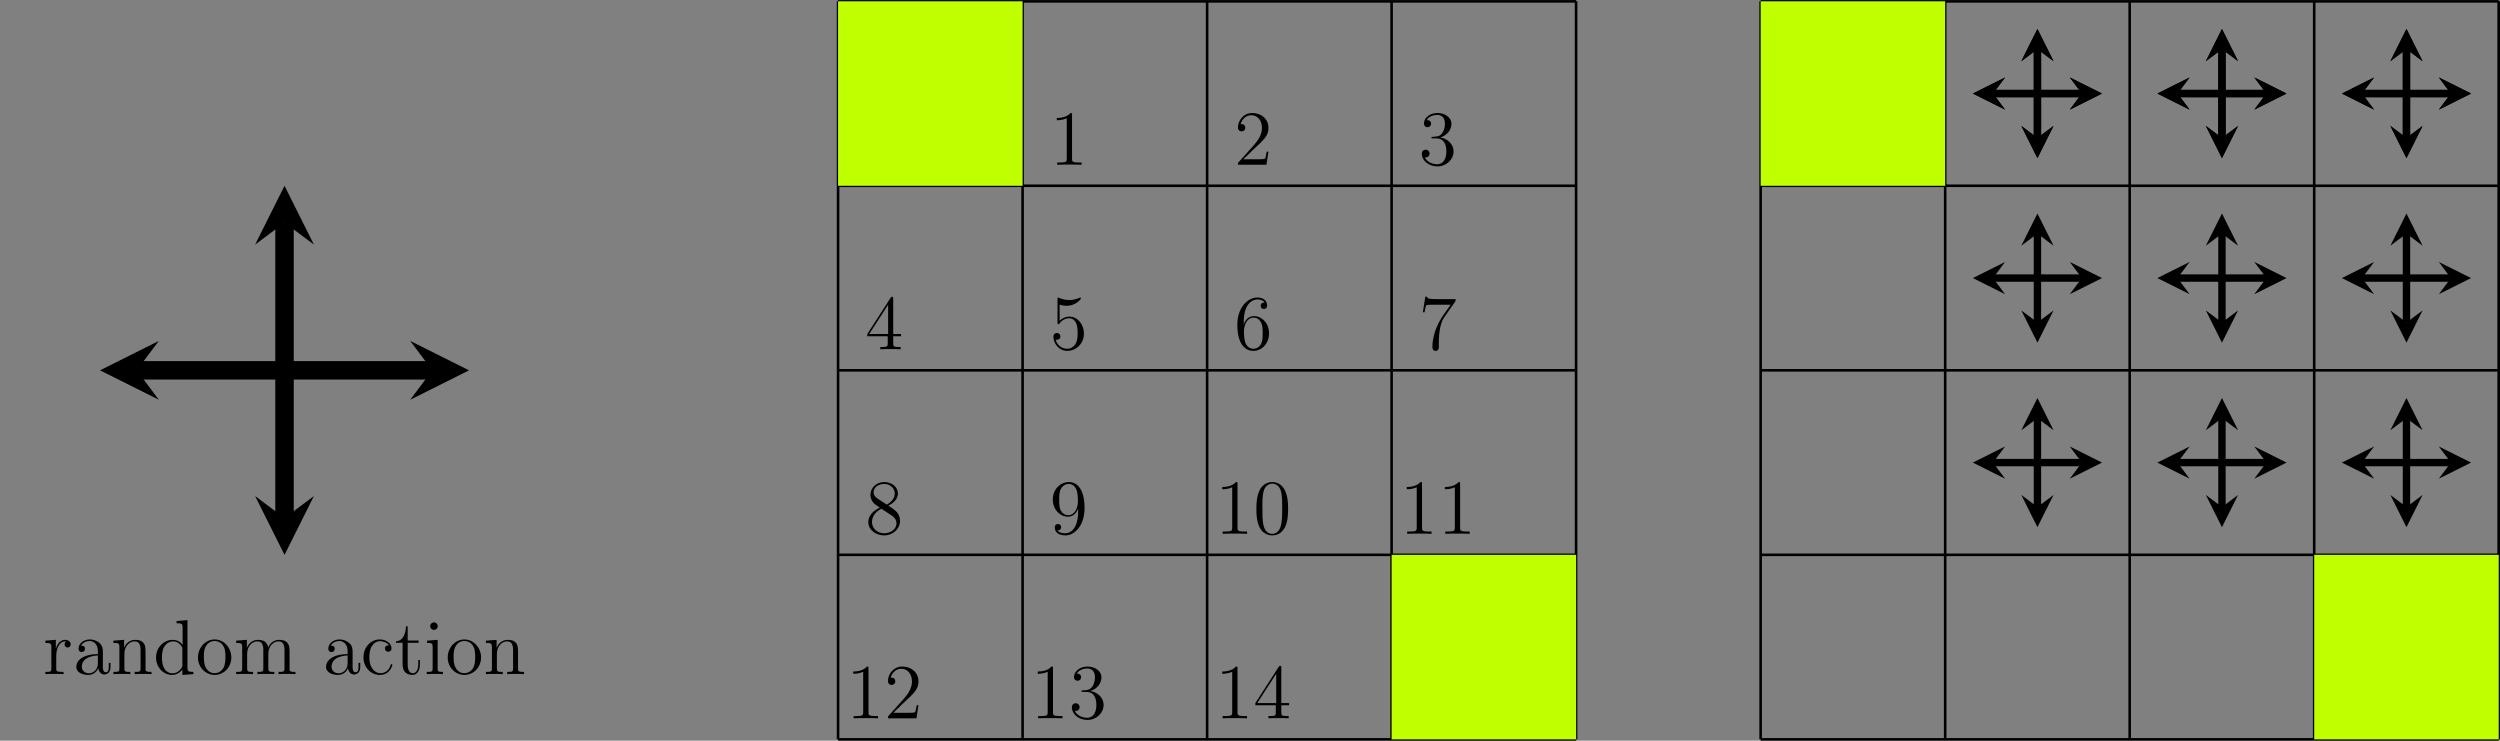 <?xml version="1.0" encoding="UTF-8"?>
<svg xmlns="http://www.w3.org/2000/svg" xmlns:xlink="http://www.w3.org/1999/xlink" width="384.067pt" height="113.784pt" viewBox="0 0 384.067 113.784" version="1.1">
<rect x="0" y="0" width="384.067" height="113.784" fill="#808080" stroke="none"/>
<defs>
<g>
<symbol overflow="visible" id="glyph0-0">
<path style="stroke:none;" d=""/>
</symbol>
<symbol overflow="visible" id="glyph0-1">
<path style="stroke:none;" d="M 2 -2.781 C 2 -3.938 2.469 -5.031 3.391 -5.031 C 3.484 -5.031 3.516 -5.031 3.562 -5.016 C 3.469 -4.969 3.281 -4.906 3.281 -4.578 C 3.281 -4.234 3.547 -4.094 3.734 -4.094 C 3.984 -4.094 4.219 -4.25 4.219 -4.578 C 4.219 -4.938 3.891 -5.266 3.375 -5.266 C 2.359 -5.266 2.016 -4.172 1.953 -3.938 L 1.938 -3.938 L 1.938 -5.266 L 0.328 -5.141 L 0.328 -4.797 C 1.141 -4.797 1.25 -4.703 1.25 -4.125 L 1.25 -0.891 C 1.25 -0.344 1.109 -0.344 0.328 -0.344 L 0.328 0 C 0.672 -0.031 1.328 -0.031 1.688 -0.031 C 2.016 -0.031 2.859 -0.031 3.125 0 L 3.125 -0.344 L 2.891 -0.344 C 2.016 -0.344 2 -0.484 2 -0.906 Z M 2 -2.781 "/>
</symbol>
<symbol overflow="visible" id="glyph0-2">
<path style="stroke:none;" d="M 4.609 -3.188 C 4.609 -3.844 4.609 -4.312 4.094 -4.781 C 3.672 -5.156 3.125 -5.328 2.609 -5.328 C 1.625 -5.328 0.875 -4.688 0.875 -3.906 C 0.875 -3.562 1.094 -3.391 1.375 -3.391 C 1.656 -3.391 1.859 -3.594 1.859 -3.891 C 1.859 -4.375 1.438 -4.375 1.25 -4.375 C 1.531 -4.875 2.109 -5.094 2.578 -5.094 C 3.125 -5.094 3.844 -4.641 3.844 -3.562 L 3.844 -3.078 C 1.438 -3.047 0.531 -2.047 0.531 -1.125 C 0.531 -0.172 1.625 0.125 2.359 0.125 C 3.141 0.125 3.688 -0.359 3.906 -0.938 C 3.953 -0.375 4.328 0.062 4.844 0.062 C 5.094 0.062 5.781 -0.109 5.781 -1.062 L 5.781 -1.734 L 5.516 -1.734 L 5.516 -1.062 C 5.516 -0.375 5.234 -0.281 5.062 -0.281 C 4.609 -0.281 4.609 -0.922 4.609 -1.094 Z M 3.844 -1.688 C 3.844 -0.516 2.969 -0.125 2.453 -0.125 C 1.859 -0.125 1.375 -0.547 1.375 -1.125 C 1.375 -2.703 3.406 -2.844 3.844 -2.875 Z M 3.844 -1.688 "/>
</symbol>
<symbol overflow="visible" id="glyph0-3">
<path style="stroke:none;" d="M 5.312 -2.906 C 5.312 -4.016 5.312 -4.344 5.047 -4.734 C 4.703 -5.203 4.141 -5.266 3.734 -5.266 C 2.562 -5.266 2.109 -4.281 2.016 -4.047 L 2.016 -5.266 L 0.375 -5.141 L 0.375 -4.797 C 1.188 -4.797 1.297 -4.703 1.297 -4.125 L 1.297 -0.891 C 1.297 -0.344 1.156 -0.344 0.375 -0.344 L 0.375 0 C 0.688 -0.031 1.344 -0.031 1.672 -0.031 C 2.016 -0.031 2.672 -0.031 2.969 0 L 2.969 -0.344 C 2.219 -0.344 2.062 -0.344 2.062 -0.891 L 2.062 -3.109 C 2.062 -4.359 2.891 -5.031 3.641 -5.031 C 4.375 -5.031 4.547 -4.422 4.547 -3.688 L 4.547 -0.891 C 4.547 -0.344 4.406 -0.344 3.641 -0.344 L 3.641 0 C 3.938 -0.031 4.594 -0.031 4.922 -0.031 C 5.266 -0.031 5.922 -0.031 6.234 0 L 6.234 -0.344 C 5.625 -0.344 5.328 -0.344 5.312 -0.703 Z M 5.312 -2.906 "/>
</symbol>
<symbol overflow="visible" id="glyph0-4">
<path style="stroke:none;" d="M 3.578 -8.156 L 3.578 -7.812 C 4.406 -7.812 4.5 -7.734 4.5 -7.141 L 4.5 -4.5 C 4.25 -4.859 3.734 -5.266 3 -5.266 C 1.609 -5.266 0.422 -4.094 0.422 -2.562 C 0.422 -1.047 1.547 0.125 2.875 0.125 C 3.781 0.125 4.297 -0.484 4.469 -0.703 L 4.469 0.125 L 6.156 0 L 6.156 -0.344 C 5.344 -0.344 5.25 -0.438 5.25 -1.016 L 5.25 -8.297 Z M 4.469 -1.406 C 4.469 -1.188 4.469 -1.141 4.297 -0.891 C 4.016 -0.469 3.531 -0.125 2.922 -0.125 C 2.625 -0.125 1.328 -0.234 1.328 -2.562 C 1.328 -3.422 1.469 -3.891 1.734 -4.297 C 1.969 -4.656 2.453 -5.031 3.047 -5.031 C 3.797 -5.031 4.203 -4.5 4.328 -4.297 C 4.469 -4.094 4.469 -4.078 4.469 -3.859 Z M 4.469 -1.406 "/>
</symbol>
<symbol overflow="visible" id="glyph0-5">
<path style="stroke:none;" d="M 5.484 -2.562 C 5.484 -4.094 4.312 -5.328 2.922 -5.328 C 1.5 -5.328 0.359 -4.062 0.359 -2.562 C 0.359 -1.031 1.547 0.125 2.922 0.125 C 4.328 0.125 5.484 -1.047 5.484 -2.562 Z M 2.922 -0.141 C 2.484 -0.141 1.953 -0.328 1.609 -0.922 C 1.281 -1.453 1.266 -2.156 1.266 -2.672 C 1.266 -3.125 1.266 -3.844 1.641 -4.391 C 1.969 -4.906 2.5 -5.094 2.922 -5.094 C 3.375 -5.094 3.891 -4.875 4.203 -4.406 C 4.578 -3.859 4.578 -3.109 4.578 -2.672 C 4.578 -2.25 4.578 -1.5 4.266 -0.938 C 3.938 -0.375 3.375 -0.141 2.922 -0.141 Z M 2.922 -0.141 "/>
</symbol>
<symbol overflow="visible" id="glyph0-6">
<path style="stroke:none;" d="M 8.578 -2.906 C 8.578 -4.016 8.578 -4.344 8.297 -4.734 C 7.953 -5.203 7.391 -5.266 6.984 -5.266 C 5.984 -5.266 5.484 -4.547 5.297 -4.094 C 5.125 -5.016 4.484 -5.266 3.734 -5.266 C 2.562 -5.266 2.109 -4.281 2.016 -4.047 L 2.016 -5.266 L 0.375 -5.141 L 0.375 -4.797 C 1.188 -4.797 1.297 -4.703 1.297 -4.125 L 1.297 -0.891 C 1.297 -0.344 1.156 -0.344 0.375 -0.344 L 0.375 0 C 0.688 -0.031 1.344 -0.031 1.672 -0.031 C 2.016 -0.031 2.672 -0.031 2.969 0 L 2.969 -0.344 C 2.219 -0.344 2.062 -0.344 2.062 -0.891 L 2.062 -3.109 C 2.062 -4.359 2.891 -5.031 3.641 -5.031 C 4.375 -5.031 4.547 -4.422 4.547 -3.688 L 4.547 -0.891 C 4.547 -0.344 4.406 -0.344 3.641 -0.344 L 3.641 0 C 3.938 -0.031 4.594 -0.031 4.922 -0.031 C 5.266 -0.031 5.922 -0.031 6.234 0 L 6.234 -0.344 C 5.469 -0.344 5.312 -0.344 5.312 -0.891 L 5.312 -3.109 C 5.312 -4.359 6.141 -5.031 6.891 -5.031 C 7.625 -5.031 7.797 -4.422 7.797 -3.688 L 7.797 -0.891 C 7.797 -0.344 7.656 -0.344 6.891 -0.344 L 6.891 0 C 7.203 -0.031 7.844 -0.031 8.172 -0.031 C 8.516 -0.031 9.172 -0.031 9.484 0 L 9.484 -0.344 C 8.875 -0.344 8.578 -0.344 8.578 -0.703 Z M 8.578 -2.906 "/>
</symbol>
<symbol overflow="visible" id="glyph0-7">
<path style="stroke:none;" d="M 4.328 -4.422 C 4.188 -4.422 3.734 -4.422 3.734 -3.938 C 3.734 -3.641 3.938 -3.438 4.234 -3.438 C 4.5 -3.438 4.734 -3.609 4.734 -3.953 C 4.734 -4.75 3.891 -5.328 2.922 -5.328 C 1.531 -5.328 0.422 -4.094 0.422 -2.578 C 0.422 -1.047 1.562 0.125 2.922 0.125 C 4.5 0.125 4.859 -1.312 4.859 -1.422 C 4.859 -1.531 4.766 -1.531 4.734 -1.531 C 4.625 -1.531 4.609 -1.5 4.578 -1.344 C 4.312 -0.5 3.672 -0.141 3.031 -0.141 C 2.297 -0.141 1.328 -0.781 1.328 -2.594 C 1.328 -4.578 2.344 -5.062 2.938 -5.062 C 3.391 -5.062 4.047 -4.891 4.328 -4.422 Z M 4.328 -4.422 "/>
</symbol>
<symbol overflow="visible" id="glyph0-8">
<path style="stroke:none;" d="M 2.016 -4.812 L 3.688 -4.812 L 3.688 -5.156 L 2.016 -5.156 L 2.016 -7.344 L 1.75 -7.344 C 1.734 -6.234 1.297 -5.078 0.219 -5.047 L 0.219 -4.812 L 1.234 -4.812 L 1.234 -1.484 C 1.234 -0.156 2.109 0.125 2.75 0.125 C 3.5 0.125 3.891 -0.625 3.891 -1.484 L 3.891 -2.156 L 3.641 -2.156 L 3.641 -1.5 C 3.641 -0.641 3.281 -0.141 2.828 -0.141 C 2.016 -0.141 2.016 -1.25 2.016 -1.453 Z M 2.016 -4.812 "/>
</symbol>
<symbol overflow="visible" id="glyph0-9">
<path style="stroke:none;" d="M 2.078 -7.359 C 2.078 -7.672 1.828 -7.953 1.5 -7.953 C 1.188 -7.953 0.922 -7.703 0.922 -7.375 C 0.922 -7.016 1.203 -6.797 1.5 -6.797 C 1.859 -6.797 2.078 -7.094 2.078 -7.359 Z M 0.438 -5.141 L 0.438 -4.797 C 1.188 -4.797 1.297 -4.719 1.297 -4.141 L 1.297 -0.891 C 1.297 -0.344 1.172 -0.344 0.391 -0.344 L 0.391 0 C 0.734 -0.031 1.297 -0.031 1.656 -0.031 C 1.781 -0.031 2.469 -0.031 2.875 0 L 2.875 -0.344 C 2.109 -0.344 2.062 -0.406 2.062 -0.875 L 2.062 -5.266 Z M 0.438 -5.141 "/>
</symbol>
<symbol overflow="visible" id="glyph0-10">
<path style="stroke:none;" d="M 3.438 -7.656 C 3.438 -7.938 3.438 -7.953 3.203 -7.953 C 2.922 -7.625 2.312 -7.188 1.094 -7.188 L 1.094 -6.844 C 1.359 -6.844 1.953 -6.844 2.625 -7.141 L 2.625 -0.922 C 2.625 -0.484 2.578 -0.344 1.531 -0.344 L 1.156 -0.344 L 1.156 0 C 1.484 -0.031 2.641 -0.031 3.031 -0.031 C 3.438 -0.031 4.578 -0.031 4.906 0 L 4.906 -0.344 L 4.531 -0.344 C 3.484 -0.344 3.438 -0.484 3.438 -0.922 Z M 3.438 -7.656 "/>
</symbol>
<symbol overflow="visible" id="glyph0-11">
<path style="stroke:none;" d="M 5.266 -2.016 L 5 -2.016 C 4.953 -1.812 4.859 -1.141 4.75 -0.953 C 4.656 -0.844 3.984 -0.844 3.625 -0.844 L 1.406 -0.844 C 1.734 -1.125 2.469 -1.891 2.766 -2.172 C 4.594 -3.844 5.266 -4.469 5.266 -5.656 C 5.266 -7.031 4.172 -7.953 2.781 -7.953 C 1.406 -7.953 0.578 -6.766 0.578 -5.734 C 0.578 -5.125 1.109 -5.125 1.141 -5.125 C 1.406 -5.125 1.703 -5.312 1.703 -5.688 C 1.703 -6.031 1.484 -6.25 1.141 -6.25 C 1.047 -6.25 1.016 -6.25 0.984 -6.234 C 1.203 -7.047 1.859 -7.609 2.625 -7.609 C 3.641 -7.609 4.266 -6.75 4.266 -5.656 C 4.266 -4.641 3.688 -3.75 3 -2.984 L 0.578 -0.281 L 0.578 0 L 4.953 0 Z M 5.266 -2.016 "/>
</symbol>
<symbol overflow="visible" id="glyph0-12">
<path style="stroke:none;" d="M 2.203 -4.297 C 2 -4.281 1.953 -4.266 1.953 -4.156 C 1.953 -4.047 2.016 -4.047 2.219 -4.047 L 2.766 -4.047 C 3.797 -4.047 4.25 -3.203 4.25 -2.062 C 4.25 -0.484 3.438 -0.078 2.844 -0.078 C 2.266 -0.078 1.297 -0.344 0.938 -1.141 C 1.328 -1.078 1.672 -1.297 1.672 -1.719 C 1.672 -2.062 1.422 -2.312 1.094 -2.312 C 0.797 -2.312 0.484 -2.141 0.484 -1.688 C 0.484 -0.625 1.547 0.25 2.875 0.25 C 4.297 0.25 5.359 -0.844 5.359 -2.047 C 5.359 -3.141 4.469 -4 3.328 -4.203 C 4.359 -4.5 5.031 -5.375 5.031 -6.312 C 5.031 -7.25 4.047 -7.953 2.891 -7.953 C 1.703 -7.953 0.812 -7.219 0.812 -6.344 C 0.812 -5.875 1.188 -5.766 1.359 -5.766 C 1.609 -5.766 1.906 -5.953 1.906 -6.312 C 1.906 -6.688 1.609 -6.859 1.344 -6.859 C 1.281 -6.859 1.25 -6.859 1.219 -6.844 C 1.672 -7.656 2.797 -7.656 2.859 -7.656 C 3.25 -7.656 4.031 -7.484 4.031 -6.312 C 4.031 -6.078 4 -5.422 3.641 -4.906 C 3.281 -4.375 2.875 -4.344 2.562 -4.328 Z M 2.203 -4.297 "/>
</symbol>
<symbol overflow="visible" id="glyph0-13">
<path style="stroke:none;" d="M 4.312 -7.781 C 4.312 -8.016 4.312 -8.062 4.141 -8.062 C 4.047 -8.062 4.016 -8.062 3.922 -7.922 L 0.328 -2.344 L 0.328 -2 L 3.469 -2 L 3.469 -0.906 C 3.469 -0.469 3.438 -0.344 2.562 -0.344 L 2.328 -0.344 L 2.328 0 C 2.609 -0.031 3.547 -0.031 3.891 -0.031 C 4.219 -0.031 5.172 -0.031 5.453 0 L 5.453 -0.344 L 5.219 -0.344 C 4.344 -0.344 4.312 -0.469 4.312 -0.906 L 4.312 -2 L 5.516 -2 L 5.516 -2.344 L 4.312 -2.344 Z M 3.531 -6.844 L 3.531 -2.344 L 0.625 -2.344 Z M 3.531 -6.844 "/>
</symbol>
<symbol overflow="visible" id="glyph0-14">
<path style="stroke:none;" d="M 1.531 -6.844 C 2.047 -6.688 2.469 -6.672 2.594 -6.672 C 3.938 -6.672 4.812 -7.656 4.812 -7.828 C 4.812 -7.875 4.781 -7.938 4.703 -7.938 C 4.688 -7.938 4.656 -7.938 4.547 -7.891 C 3.891 -7.609 3.312 -7.562 3 -7.562 C 2.219 -7.562 1.656 -7.812 1.422 -7.906 C 1.344 -7.938 1.312 -7.938 1.297 -7.938 C 1.203 -7.938 1.203 -7.859 1.203 -7.672 L 1.203 -4.125 C 1.203 -3.906 1.203 -3.844 1.344 -3.844 C 1.406 -3.844 1.422 -3.844 1.547 -4 C 1.875 -4.484 2.438 -4.766 3.031 -4.766 C 3.672 -4.766 3.984 -4.188 4.078 -3.984 C 4.281 -3.516 4.297 -2.922 4.297 -2.469 C 4.297 -2.016 4.297 -1.344 3.953 -0.797 C 3.688 -0.375 3.234 -0.078 2.703 -0.078 C 1.906 -0.078 1.141 -0.609 0.922 -1.484 C 0.984 -1.453 1.047 -1.453 1.109 -1.453 C 1.312 -1.453 1.641 -1.562 1.641 -1.969 C 1.641 -2.312 1.406 -2.5 1.109 -2.5 C 0.891 -2.5 0.578 -2.391 0.578 -1.922 C 0.578 -0.906 1.406 0.25 2.719 0.25 C 4.078 0.25 5.266 -0.891 5.266 -2.406 C 5.266 -3.828 4.297 -5.016 3.047 -5.016 C 2.359 -5.016 1.844 -4.703 1.531 -4.375 Z M 1.531 -6.844 "/>
</symbol>
<symbol overflow="visible" id="glyph0-15">
<path style="stroke:none;" d="M 1.469 -4.156 C 1.469 -7.188 2.938 -7.656 3.578 -7.656 C 4.016 -7.656 4.453 -7.531 4.672 -7.172 C 4.531 -7.172 4.078 -7.172 4.078 -6.688 C 4.078 -6.422 4.25 -6.188 4.562 -6.188 C 4.859 -6.188 5.062 -6.375 5.062 -6.719 C 5.062 -7.344 4.609 -7.953 3.578 -7.953 C 2.062 -7.953 0.484 -6.406 0.484 -3.781 C 0.484 -0.484 1.922 0.25 2.938 0.25 C 4.25 0.25 5.359 -0.891 5.359 -2.438 C 5.359 -4.031 4.25 -5.094 3.047 -5.094 C 1.984 -5.094 1.594 -4.172 1.469 -3.844 Z M 2.938 -0.078 C 2.188 -0.078 1.828 -0.734 1.719 -0.984 C 1.609 -1.297 1.5 -1.891 1.5 -2.719 C 1.5 -3.672 1.922 -4.859 3 -4.859 C 3.656 -4.859 4 -4.406 4.188 -4 C 4.375 -3.562 4.375 -2.969 4.375 -2.453 C 4.375 -1.844 4.375 -1.297 4.141 -0.844 C 3.844 -0.281 3.422 -0.078 2.938 -0.078 Z M 2.938 -0.078 "/>
</symbol>
<symbol overflow="visible" id="glyph0-16">
<path style="stroke:none;" d="M 5.672 -7.422 L 5.672 -7.703 L 2.797 -7.703 C 1.344 -7.703 1.328 -7.859 1.281 -8.078 L 1.016 -8.078 L 0.641 -5.688 L 0.906 -5.688 C 0.938 -5.906 1.047 -6.641 1.203 -6.781 C 1.297 -6.844 2.203 -6.844 2.359 -6.844 L 4.906 -6.844 L 3.641 -5.031 C 3.312 -4.562 2.109 -2.609 2.109 -0.359 C 2.109 -0.234 2.109 0.25 2.594 0.25 C 3.094 0.25 3.094 -0.219 3.094 -0.375 L 3.094 -0.969 C 3.094 -2.75 3.375 -4.141 3.938 -4.938 Z M 5.672 -7.422 "/>
</symbol>
<symbol overflow="visible" id="glyph0-17">
<path style="stroke:none;" d="M 3.562 -4.312 C 4.156 -4.641 5.031 -5.188 5.031 -6.188 C 5.031 -7.234 4.031 -7.953 2.922 -7.953 C 1.75 -7.953 0.812 -7.078 0.812 -5.984 C 0.812 -5.578 0.938 -5.172 1.266 -4.766 C 1.406 -4.609 1.406 -4.609 2.25 -4.016 C 1.094 -3.484 0.484 -2.672 0.484 -1.812 C 0.484 -0.531 1.703 0.25 2.922 0.25 C 4.25 0.25 5.359 -0.734 5.359 -1.984 C 5.359 -3.203 4.5 -3.734 3.562 -4.312 Z M 1.938 -5.391 C 1.781 -5.5 1.297 -5.812 1.297 -6.391 C 1.297 -7.172 2.109 -7.656 2.922 -7.656 C 3.781 -7.656 4.547 -7.047 4.547 -6.188 C 4.547 -5.453 4.016 -4.859 3.328 -4.484 Z M 2.5 -3.844 L 3.938 -2.906 C 4.25 -2.703 4.812 -2.328 4.812 -1.609 C 4.812 -0.688 3.891 -0.078 2.922 -0.078 C 1.906 -0.078 1.047 -0.812 1.047 -1.812 C 1.047 -2.734 1.719 -3.484 2.5 -3.844 Z M 2.5 -3.844 "/>
</symbol>
<symbol overflow="visible" id="glyph0-18">
<path style="stroke:none;" d="M 4.375 -3.484 C 4.375 -0.656 3.125 -0.078 2.406 -0.078 C 2.109 -0.078 1.484 -0.109 1.188 -0.531 L 1.25 -0.531 C 1.344 -0.5 1.766 -0.578 1.766 -1.016 C 1.766 -1.281 1.594 -1.5 1.281 -1.5 C 0.969 -1.5 0.781 -1.297 0.781 -0.984 C 0.781 -0.25 1.375 0.25 2.422 0.25 C 3.906 0.25 5.359 -1.344 5.359 -3.938 C 5.359 -7.141 4.016 -7.953 2.969 -7.953 C 1.656 -7.953 0.484 -6.844 0.484 -5.266 C 0.484 -3.688 1.609 -2.625 2.797 -2.625 C 3.688 -2.625 4.141 -3.266 4.375 -3.875 Z M 2.844 -2.859 C 2.094 -2.859 1.766 -3.469 1.656 -3.688 C 1.469 -4.141 1.469 -4.719 1.469 -5.266 C 1.469 -5.922 1.469 -6.5 1.781 -7 C 2 -7.312 2.312 -7.656 2.969 -7.656 C 3.641 -7.656 4 -7.062 4.109 -6.797 C 4.344 -6.203 4.344 -5.188 4.344 -5.016 C 4.344 -4 3.891 -2.859 2.844 -2.859 Z M 2.844 -2.859 "/>
</symbol>
<symbol overflow="visible" id="glyph0-19">
<path style="stroke:none;" d="M 5.359 -3.828 C 5.359 -4.812 5.297 -5.781 4.859 -6.688 C 4.375 -7.688 3.516 -7.953 2.922 -7.953 C 2.234 -7.953 1.391 -7.609 0.938 -6.609 C 0.609 -5.859 0.484 -5.109 0.484 -3.828 C 0.484 -2.672 0.578 -1.797 1 -0.938 C 1.469 -0.031 2.297 0.25 2.922 0.25 C 3.953 0.25 4.547 -0.375 4.906 -1.062 C 5.328 -1.953 5.359 -3.125 5.359 -3.828 Z M 2.922 0.016 C 2.531 0.016 1.75 -0.203 1.531 -1.5 C 1.406 -2.219 1.406 -3.125 1.406 -3.969 C 1.406 -4.953 1.406 -5.828 1.594 -6.531 C 1.797 -7.344 2.406 -7.703 2.922 -7.703 C 3.375 -7.703 4.062 -7.438 4.297 -6.406 C 4.453 -5.719 4.453 -4.781 4.453 -3.969 C 4.453 -3.172 4.453 -2.266 4.312 -1.531 C 4.094 -0.219 3.328 0.016 2.922 0.016 Z M 2.922 0.016 "/>
</symbol>
</g>
<clipPath id="clip1">
  <path d="M 128 0 L 243 0 L 243 113.785 L 128 113.785 Z M 128 0 "/>
</clipPath>
<clipPath id="clip2">
  <path d="M 213 85 L 243 85 L 243 113.785 L 213 113.785 Z M 213 85 "/>
</clipPath>
<clipPath id="clip3">
  <path d="M 270 0 L 384.066 0 L 384.066 113.785 L 270 113.785 Z M 270 0 "/>
</clipPath>
<clipPath id="clip4">
  <path d="M 355 85 L 384 85 L 384 113.785 L 355 113.785 Z M 355 85 "/>
</clipPath>
</defs>
<g id="surface1">
<path style="fill:none;stroke-width:2.835;stroke-linecap:butt;stroke-linejoin:miter;stroke:rgb(0%,0%,0%);stroke-opacity:1;stroke-miterlimit:10;" d="M -107.742 56.694 L -62.34 56.694 " transform="matrix(1,0,0,-1,128.75,113.585)"/>
<path style=" stroke:none;fill-rule:nonzero;fill:rgb(0%,0%,0%);fill-opacity:1;" d="M 15.363 56.891 L 24.398 61.41 L 21.008 56.891 L 24.398 52.375 "/>
<path style=" stroke:none;fill-rule:nonzero;fill:rgb(0%,0%,0%);fill-opacity:1;" d="M 72.055 56.891 L 63.023 52.375 L 66.41 56.891 L 63.023 61.41 "/>
<path style="fill:none;stroke-width:2.835;stroke-linecap:butt;stroke-linejoin:miter;stroke:rgb(0%,0%,0%);stroke-opacity:1;stroke-miterlimit:10;" d="M -85.039 33.995 L -85.039 79.394 " transform="matrix(1,0,0,-1,128.75,113.585)"/>
<path style=" stroke:none;fill-rule:nonzero;fill:rgb(0%,0%,0%);fill-opacity:1;" d="M 43.711 85.238 L 48.227 76.203 L 43.711 79.59 L 39.191 76.203 "/>
<path style=" stroke:none;fill-rule:nonzero;fill:rgb(0%,0%,0%);fill-opacity:1;" d="M 43.711 28.543 L 39.191 37.578 L 43.711 34.191 L 48.227 37.578 "/>
<g style="fill:rgb(0%,0%,0%);fill-opacity:1;">
  <use xlink:href="#glyph0-1" x="6.641" y="103.563"/>
  <use xlink:href="#glyph0-2" x="11.194" y="103.563"/>
  <use xlink:href="#glyph0-3" x="17.047" y="103.563"/>
  <use xlink:href="#glyph0-4" x="23.55" y="103.563"/>
  <use xlink:href="#glyph0-5" x="30.054" y="103.563"/>
  <use xlink:href="#glyph0-6" x="35.907" y="103.563"/>
</g>
<g style="fill:rgb(0%,0%,0%);fill-opacity:1;">
  <use xlink:href="#glyph0-2" x="49.56" y="103.563"/>
  <use xlink:href="#glyph0-7" x="55.413" y="103.563"/>
  <use xlink:href="#glyph0-8" x="60.616" y="103.563"/>
  <use xlink:href="#glyph0-9" x="65.169" y="103.563"/>
  <use xlink:href="#glyph0-5" x="68.421" y="103.563"/>
  <use xlink:href="#glyph0-3" x="74.274" y="103.563"/>
</g>
<g clip-path="url(#clip1)" clip-rule="nonzero">
<path style="fill:none;stroke-width:0.399;stroke-linecap:butt;stroke-linejoin:miter;stroke:rgb(0%,0%,0%);stroke-opacity:1;stroke-miterlimit:10;" d="M 0 -0.001 L 113.387 -0.001 M 0 28.347 L 113.387 28.347 M 0 56.694 L 113.387 56.694 M 0 85.042 L 113.387 85.042 M 0 113.378 L 113.387 113.378 M 0 -0.001 L 0 113.386 M 28.348 -0.001 L 28.348 113.386 M 56.695 -0.001 L 56.695 113.386 M 85.039 -0.001 L 85.039 113.386 M 113.379 -0.001 L 113.379 113.386 " transform="matrix(1,0,0,-1,128.75,113.585)"/>
</g>
<path style=" stroke:none;fill-rule:nonzero;fill:rgb(75%,100%,0%);fill-opacity:1;" d="M 128.75 28.543 L 128.75 0.199 L 157.098 0.199 L 157.098 28.543 Z M 128.75 28.543 "/>
<g clip-path="url(#clip2)" clip-rule="nonzero">
<path style=" stroke:none;fill-rule:nonzero;fill:rgb(75%,100%,0%);fill-opacity:1;" d="M 213.789 113.586 L 213.789 85.238 L 242.137 85.238 L 242.137 113.586 Z M 213.789 113.586 "/>
</g>
<g style="fill:rgb(0%,0%,0%);fill-opacity:1;">
  <use xlink:href="#glyph0-10" x="161.256" y="25.311"/>
</g>
<g style="fill:rgb(0%,0%,0%);fill-opacity:1;">
  <use xlink:href="#glyph0-11" x="189.603" y="25.311"/>
</g>
<g style="fill:rgb(0%,0%,0%);fill-opacity:1;">
  <use xlink:href="#glyph0-12" x="217.949" y="25.311"/>
</g>
<g style="fill:rgb(0%,0%,0%);fill-opacity:1;">
  <use xlink:href="#glyph0-13" x="132.91" y="53.657"/>
</g>
<g style="fill:rgb(0%,0%,0%);fill-opacity:1;">
  <use xlink:href="#glyph0-14" x="161.256" y="53.657"/>
</g>
<g style="fill:rgb(0%,0%,0%);fill-opacity:1;">
  <use xlink:href="#glyph0-15" x="189.603" y="53.657"/>
</g>
<g style="fill:rgb(0%,0%,0%);fill-opacity:1;">
  <use xlink:href="#glyph0-16" x="217.949" y="53.657"/>
</g>
<g style="fill:rgb(0%,0%,0%);fill-opacity:1;">
  <use xlink:href="#glyph0-17" x="132.91" y="82.004"/>
</g>
<g style="fill:rgb(0%,0%,0%);fill-opacity:1;">
  <use xlink:href="#glyph0-18" x="161.256" y="82.004"/>
</g>
<g style="fill:rgb(0%,0%,0%);fill-opacity:1;">
  <use xlink:href="#glyph0-10" x="186.676" y="82.004"/>
  <use xlink:href="#glyph0-19" x="192.529" y="82.004"/>
</g>
<g style="fill:rgb(0%,0%,0%);fill-opacity:1;">
  <use xlink:href="#glyph0-10" x="215.023" y="82.004"/>
  <use xlink:href="#glyph0-10" x="220.876" y="82.004"/>
</g>
<g style="fill:rgb(0%,0%,0%);fill-opacity:1;">
  <use xlink:href="#glyph0-10" x="129.983" y="110.35"/>
  <use xlink:href="#glyph0-11" x="135.836" y="110.35"/>
</g>
<g style="fill:rgb(0%,0%,0%);fill-opacity:1;">
  <use xlink:href="#glyph0-10" x="158.33" y="110.35"/>
  <use xlink:href="#glyph0-12" x="164.183" y="110.35"/>
</g>
<g style="fill:rgb(0%,0%,0%);fill-opacity:1;">
  <use xlink:href="#glyph0-10" x="186.676" y="110.35"/>
  <use xlink:href="#glyph0-13" x="192.529" y="110.35"/>
</g>
<g clip-path="url(#clip3)" clip-rule="nonzero">
<path style="fill:none;stroke-width:0.399;stroke-linecap:butt;stroke-linejoin:miter;stroke:rgb(0%,0%,0%);stroke-opacity:1;stroke-miterlimit:10;" d="M 141.734 -0.001 L 255.121 -0.001 M 141.734 28.347 L 255.121 28.347 M 141.734 56.694 L 255.121 56.694 M 141.734 85.042 L 255.121 85.042 M 141.734 113.378 L 255.121 113.378 M 141.734 -0.001 L 141.734 113.386 M 170.082 -0.001 L 170.082 113.386 M 198.426 -0.001 L 198.426 113.386 M 226.773 -0.001 L 226.773 113.386 M 255.113 -0.001 L 255.113 113.386 " transform="matrix(1,0,0,-1,128.75,113.585)"/>
</g>
<path style=" stroke:none;fill-rule:nonzero;fill:rgb(75%,100%,0%);fill-opacity:1;" d="M 270.484 28.543 L 270.484 0.199 L 298.832 0.199 L 298.832 28.543 Z M 270.484 28.543 "/>
<g clip-path="url(#clip4)" clip-rule="nonzero">
<path style=" stroke:none;fill-rule:nonzero;fill:rgb(75%,100%,0%);fill-opacity:1;" d="M 355.523 113.586 L 355.523 85.238 L 383.871 85.238 L 383.871 113.586 Z M 355.523 113.586 "/>
</g>
<path style="fill:none;stroke-width:1.134;stroke-linecap:butt;stroke-linejoin:miter;stroke:rgb(0%,0%,0%);stroke-opacity:1;stroke-miterlimit:10;" d="M 177.43 99.214 L 191.082 99.214 " transform="matrix(1,0,0,-1,128.75,113.585)"/>
<path style=" stroke:none;fill-rule:nonzero;fill:rgb(0%,0%,0%);fill-opacity:1;" d="M 303.082 14.371 L 308.035 16.848 L 306.18 14.371 L 308.035 11.895 "/>
<path style=" stroke:none;fill-rule:nonzero;fill:rgb(0%,0%,0%);fill-opacity:1;" d="M 322.926 14.371 L 317.973 11.895 L 319.832 14.371 L 317.973 16.848 "/>
<path style="fill:none;stroke-width:1.134;stroke-linecap:butt;stroke-linejoin:miter;stroke:rgb(0%,0%,0%);stroke-opacity:1;stroke-miterlimit:10;" d="M 184.254 92.39 L 184.254 106.038 " transform="matrix(1,0,0,-1,128.75,113.585)"/>
<path style=" stroke:none;fill-rule:nonzero;fill:rgb(0%,0%,0%);fill-opacity:1;" d="M 313.004 24.293 L 315.48 19.34 L 313.004 21.195 L 310.527 19.34 "/>
<path style=" stroke:none;fill-rule:nonzero;fill:rgb(0%,0%,0%);fill-opacity:1;" d="M 313.004 4.449 L 310.527 9.402 L 313.004 7.547 L 315.48 9.402 "/>
<path style="fill:none;stroke-width:1.134;stroke-linecap:butt;stroke-linejoin:miter;stroke:rgb(0%,0%,0%);stroke-opacity:1;stroke-miterlimit:10;" d="M 205.773 99.214 L 219.426 99.214 " transform="matrix(1,0,0,-1,128.75,113.585)"/>
<path style=" stroke:none;fill-rule:nonzero;fill:rgb(0%,0%,0%);fill-opacity:1;" d="M 331.43 14.371 L 336.383 16.848 L 334.523 14.371 L 336.383 11.895 "/>
<path style=" stroke:none;fill-rule:nonzero;fill:rgb(0%,0%,0%);fill-opacity:1;" d="M 351.273 14.371 L 346.32 11.895 L 348.176 14.371 L 346.32 16.848 "/>
<path style="fill:none;stroke-width:1.134;stroke-linecap:butt;stroke-linejoin:miter;stroke:rgb(0%,0%,0%);stroke-opacity:1;stroke-miterlimit:10;" d="M 212.602 92.39 L 212.602 106.038 " transform="matrix(1,0,0,-1,128.75,113.585)"/>
<path style=" stroke:none;fill-rule:nonzero;fill:rgb(0%,0%,0%);fill-opacity:1;" d="M 341.352 24.293 L 343.828 19.34 L 341.352 21.195 L 338.875 19.34 "/>
<path style=" stroke:none;fill-rule:nonzero;fill:rgb(0%,0%,0%);fill-opacity:1;" d="M 341.352 4.449 L 338.875 9.402 L 341.352 7.547 L 343.828 9.402 "/>
<path style="fill:none;stroke-width:1.134;stroke-linecap:butt;stroke-linejoin:miter;stroke:rgb(0%,0%,0%);stroke-opacity:1;stroke-miterlimit:10;" d="M 234.121 99.214 L 247.773 99.214 " transform="matrix(1,0,0,-1,128.75,113.585)"/>
<path style=" stroke:none;fill-rule:nonzero;fill:rgb(0%,0%,0%);fill-opacity:1;" d="M 359.777 14.371 L 364.73 16.848 L 362.871 14.371 L 364.73 11.895 "/>
<path style=" stroke:none;fill-rule:nonzero;fill:rgb(0%,0%,0%);fill-opacity:1;" d="M 379.621 14.371 L 374.668 11.895 L 376.523 14.371 L 374.668 16.848 "/>
<path style="fill:none;stroke-width:1.134;stroke-linecap:butt;stroke-linejoin:miter;stroke:rgb(0%,0%,0%);stroke-opacity:1;stroke-miterlimit:10;" d="M 240.949 92.39 L 240.949 106.038 " transform="matrix(1,0,0,-1,128.75,113.585)"/>
<path style=" stroke:none;fill-rule:nonzero;fill:rgb(0%,0%,0%);fill-opacity:1;" d="M 369.699 24.293 L 372.176 19.34 L 369.699 21.195 L 367.223 19.34 "/>
<path style=" stroke:none;fill-rule:nonzero;fill:rgb(0%,0%,0%);fill-opacity:1;" d="M 369.699 4.449 L 367.223 9.402 L 369.699 7.547 L 372.176 9.402 "/>
<path style="fill:none;stroke-width:1.134;stroke-linecap:butt;stroke-linejoin:miter;stroke:rgb(0%,0%,0%);stroke-opacity:1;stroke-miterlimit:10;" d="M 177.43 70.866 L 191.082 70.866 " transform="matrix(1,0,0,-1,128.75,113.585)"/>
<path style=" stroke:none;fill-rule:nonzero;fill:rgb(0%,0%,0%);fill-opacity:1;" d="M 303.082 42.719 L 308.035 45.195 L 306.18 42.719 L 308.035 40.242 "/>
<path style=" stroke:none;fill-rule:nonzero;fill:rgb(0%,0%,0%);fill-opacity:1;" d="M 322.926 42.719 L 317.973 40.242 L 319.832 42.719 L 317.973 45.195 "/>
<path style="fill:none;stroke-width:1.134;stroke-linecap:butt;stroke-linejoin:miter;stroke:rgb(0%,0%,0%);stroke-opacity:1;stroke-miterlimit:10;" d="M 184.254 64.042 L 184.254 77.694 " transform="matrix(1,0,0,-1,128.75,113.585)"/>
<path style=" stroke:none;fill-rule:nonzero;fill:rgb(0%,0%,0%);fill-opacity:1;" d="M 313.004 52.641 L 315.48 47.688 L 313.004 49.543 L 310.527 47.688 "/>
<path style=" stroke:none;fill-rule:nonzero;fill:rgb(0%,0%,0%);fill-opacity:1;" d="M 313.004 32.797 L 310.527 37.75 L 313.004 35.891 L 315.48 37.75 "/>
<path style="fill:none;stroke-width:1.134;stroke-linecap:butt;stroke-linejoin:miter;stroke:rgb(0%,0%,0%);stroke-opacity:1;stroke-miterlimit:10;" d="M 205.773 70.866 L 219.426 70.866 " transform="matrix(1,0,0,-1,128.75,113.585)"/>
<path style=" stroke:none;fill-rule:nonzero;fill:rgb(0%,0%,0%);fill-opacity:1;" d="M 331.43 42.719 L 336.383 45.195 L 334.523 42.719 L 336.383 40.242 "/>
<path style=" stroke:none;fill-rule:nonzero;fill:rgb(0%,0%,0%);fill-opacity:1;" d="M 351.273 42.719 L 346.32 40.242 L 348.176 42.719 L 346.32 45.195 "/>
<path style="fill:none;stroke-width:1.134;stroke-linecap:butt;stroke-linejoin:miter;stroke:rgb(0%,0%,0%);stroke-opacity:1;stroke-miterlimit:10;" d="M 212.602 64.042 L 212.602 77.694 " transform="matrix(1,0,0,-1,128.75,113.585)"/>
<path style=" stroke:none;fill-rule:nonzero;fill:rgb(0%,0%,0%);fill-opacity:1;" d="M 341.352 52.641 L 343.828 47.688 L 341.352 49.543 L 338.875 47.688 "/>
<path style=" stroke:none;fill-rule:nonzero;fill:rgb(0%,0%,0%);fill-opacity:1;" d="M 341.352 32.797 L 338.875 37.75 L 341.352 35.891 L 343.828 37.75 "/>
<path style="fill:none;stroke-width:1.134;stroke-linecap:butt;stroke-linejoin:miter;stroke:rgb(0%,0%,0%);stroke-opacity:1;stroke-miterlimit:10;" d="M 234.121 70.866 L 247.773 70.866 " transform="matrix(1,0,0,-1,128.75,113.585)"/>
<path style=" stroke:none;fill-rule:nonzero;fill:rgb(0%,0%,0%);fill-opacity:1;" d="M 359.777 42.719 L 364.73 45.195 L 362.871 42.719 L 364.73 40.242 "/>
<path style=" stroke:none;fill-rule:nonzero;fill:rgb(0%,0%,0%);fill-opacity:1;" d="M 379.621 42.719 L 374.668 40.242 L 376.523 42.719 L 374.668 45.195 "/>
<path style="fill:none;stroke-width:1.134;stroke-linecap:butt;stroke-linejoin:miter;stroke:rgb(0%,0%,0%);stroke-opacity:1;stroke-miterlimit:10;" d="M 240.949 64.042 L 240.949 77.694 " transform="matrix(1,0,0,-1,128.75,113.585)"/>
<path style=" stroke:none;fill-rule:nonzero;fill:rgb(0%,0%,0%);fill-opacity:1;" d="M 369.699 52.641 L 372.176 47.688 L 369.699 49.543 L 367.223 47.688 "/>
<path style=" stroke:none;fill-rule:nonzero;fill:rgb(0%,0%,0%);fill-opacity:1;" d="M 369.699 32.797 L 367.223 37.75 L 369.699 35.891 L 372.176 37.75 "/>
<path style="fill:none;stroke-width:1.134;stroke-linecap:butt;stroke-linejoin:miter;stroke:rgb(0%,0%,0%);stroke-opacity:1;stroke-miterlimit:10;" d="M 177.43 42.519 L 191.082 42.519 " transform="matrix(1,0,0,-1,128.75,113.585)"/>
<path style=" stroke:none;fill-rule:nonzero;fill:rgb(0%,0%,0%);fill-opacity:1;" d="M 303.082 71.066 L 308.035 73.543 L 306.18 71.066 L 308.035 68.59 "/>
<path style=" stroke:none;fill-rule:nonzero;fill:rgb(0%,0%,0%);fill-opacity:1;" d="M 322.926 71.066 L 317.973 68.59 L 319.832 71.066 L 317.973 73.543 "/>
<path style="fill:none;stroke-width:1.134;stroke-linecap:butt;stroke-linejoin:miter;stroke:rgb(0%,0%,0%);stroke-opacity:1;stroke-miterlimit:10;" d="M 184.254 35.694 L 184.254 49.347 " transform="matrix(1,0,0,-1,128.75,113.585)"/>
<path style=" stroke:none;fill-rule:nonzero;fill:rgb(0%,0%,0%);fill-opacity:1;" d="M 313.004 80.988 L 315.48 76.035 L 313.004 77.891 L 310.527 76.035 "/>
<path style=" stroke:none;fill-rule:nonzero;fill:rgb(0%,0%,0%);fill-opacity:1;" d="M 313.004 61.145 L 310.527 66.098 L 313.004 64.238 L 315.48 66.098 "/>
<path style="fill:none;stroke-width:1.134;stroke-linecap:butt;stroke-linejoin:miter;stroke:rgb(0%,0%,0%);stroke-opacity:1;stroke-miterlimit:10;" d="M 205.773 42.519 L 219.426 42.519 " transform="matrix(1,0,0,-1,128.75,113.585)"/>
<path style=" stroke:none;fill-rule:nonzero;fill:rgb(0%,0%,0%);fill-opacity:1;" d="M 331.43 71.066 L 336.383 73.543 L 334.523 71.066 L 336.383 68.59 "/>
<path style=" stroke:none;fill-rule:nonzero;fill:rgb(0%,0%,0%);fill-opacity:1;" d="M 351.273 71.066 L 346.32 68.59 L 348.176 71.066 L 346.32 73.543 "/>
<path style="fill:none;stroke-width:1.134;stroke-linecap:butt;stroke-linejoin:miter;stroke:rgb(0%,0%,0%);stroke-opacity:1;stroke-miterlimit:10;" d="M 212.602 35.694 L 212.602 49.347 " transform="matrix(1,0,0,-1,128.75,113.585)"/>
<path style=" stroke:none;fill-rule:nonzero;fill:rgb(0%,0%,0%);fill-opacity:1;" d="M 341.352 80.988 L 343.828 76.035 L 341.352 77.891 L 338.875 76.035 "/>
<path style=" stroke:none;fill-rule:nonzero;fill:rgb(0%,0%,0%);fill-opacity:1;" d="M 341.352 61.145 L 338.875 66.098 L 341.352 64.238 L 343.828 66.098 "/>
<path style="fill:none;stroke-width:1.134;stroke-linecap:butt;stroke-linejoin:miter;stroke:rgb(0%,0%,0%);stroke-opacity:1;stroke-miterlimit:10;" d="M 234.121 42.519 L 247.773 42.519 " transform="matrix(1,0,0,-1,128.75,113.585)"/>
<path style=" stroke:none;fill-rule:nonzero;fill:rgb(0%,0%,0%);fill-opacity:1;" d="M 359.777 71.066 L 364.73 73.543 L 362.871 71.066 L 364.73 68.59 "/>
<path style=" stroke:none;fill-rule:nonzero;fill:rgb(0%,0%,0%);fill-opacity:1;" d="M 379.621 71.066 L 374.668 68.59 L 376.523 71.066 L 374.668 73.543 "/>
<path style="fill:none;stroke-width:1.134;stroke-linecap:butt;stroke-linejoin:miter;stroke:rgb(0%,0%,0%);stroke-opacity:1;stroke-miterlimit:10;" d="M 240.949 35.694 L 240.949 49.347 " transform="matrix(1,0,0,-1,128.75,113.585)"/>
<path style=" stroke:none;fill-rule:nonzero;fill:rgb(0%,0%,0%);fill-opacity:1;" d="M 369.699 80.988 L 372.176 76.035 L 369.699 77.891 L 367.223 76.035 "/>
<path style=" stroke:none;fill-rule:nonzero;fill:rgb(0%,0%,0%);fill-opacity:1;" d="M 369.699 61.145 L 367.223 66.098 L 369.699 64.238 L 372.176 66.098 "/>
<path style="fill:none;stroke-width:1.134;stroke-linecap:butt;stroke-linejoin:miter;stroke:rgb(0%,0%,0%);stroke-opacity:1;stroke-miterlimit:10;" d="M 177.43 99.214 L 191.082 99.214 " transform="matrix(1,0,0,-1,128.75,113.585)"/>
<path style=" stroke:none;fill-rule:nonzero;fill:rgb(0%,0%,0%);fill-opacity:1;" d="M 303.082 14.371 L 308.035 16.848 L 306.18 14.371 L 308.035 11.895 "/>
<path style=" stroke:none;fill-rule:nonzero;fill:rgb(0%,0%,0%);fill-opacity:1;" d="M 322.926 14.371 L 317.973 11.895 L 319.832 14.371 L 317.973 16.848 "/>
<path style="fill:none;stroke-width:1.134;stroke-linecap:butt;stroke-linejoin:miter;stroke:rgb(0%,0%,0%);stroke-opacity:1;stroke-miterlimit:10;" d="M 184.254 92.39 L 184.254 106.038 " transform="matrix(1,0,0,-1,128.75,113.585)"/>
<path style=" stroke:none;fill-rule:nonzero;fill:rgb(0%,0%,0%);fill-opacity:1;" d="M 313.004 24.293 L 315.48 19.34 L 313.004 21.195 L 310.527 19.34 "/>
<path style=" stroke:none;fill-rule:nonzero;fill:rgb(0%,0%,0%);fill-opacity:1;" d="M 313.004 4.449 L 310.527 9.402 L 313.004 7.547 L 315.48 9.402 "/>
<path style="fill:none;stroke-width:1.134;stroke-linecap:butt;stroke-linejoin:miter;stroke:rgb(0%,0%,0%);stroke-opacity:1;stroke-miterlimit:10;" d="M 205.773 99.214 L 219.426 99.214 " transform="matrix(1,0,0,-1,128.75,113.585)"/>
<path style=" stroke:none;fill-rule:nonzero;fill:rgb(0%,0%,0%);fill-opacity:1;" d="M 331.43 14.371 L 336.383 16.848 L 334.523 14.371 L 336.383 11.895 "/>
<path style=" stroke:none;fill-rule:nonzero;fill:rgb(0%,0%,0%);fill-opacity:1;" d="M 351.273 14.371 L 346.32 11.895 L 348.176 14.371 L 346.32 16.848 "/>
<path style="fill:none;stroke-width:1.134;stroke-linecap:butt;stroke-linejoin:miter;stroke:rgb(0%,0%,0%);stroke-opacity:1;stroke-miterlimit:10;" d="M 212.602 92.39 L 212.602 106.038 " transform="matrix(1,0,0,-1,128.75,113.585)"/>
<path style=" stroke:none;fill-rule:nonzero;fill:rgb(0%,0%,0%);fill-opacity:1;" d="M 341.352 24.293 L 343.828 19.34 L 341.352 21.195 L 338.875 19.34 "/>
<path style=" stroke:none;fill-rule:nonzero;fill:rgb(0%,0%,0%);fill-opacity:1;" d="M 341.352 4.449 L 338.875 9.402 L 341.352 7.547 L 343.828 9.402 "/>
<path style="fill:none;stroke-width:1.134;stroke-linecap:butt;stroke-linejoin:miter;stroke:rgb(0%,0%,0%);stroke-opacity:1;stroke-miterlimit:10;" d="M 234.121 99.214 L 247.773 99.214 " transform="matrix(1,0,0,-1,128.75,113.585)"/>
<path style=" stroke:none;fill-rule:nonzero;fill:rgb(0%,0%,0%);fill-opacity:1;" d="M 359.777 14.371 L 364.73 16.848 L 362.871 14.371 L 364.73 11.895 "/>
<path style=" stroke:none;fill-rule:nonzero;fill:rgb(0%,0%,0%);fill-opacity:1;" d="M 379.621 14.371 L 374.668 11.895 L 376.523 14.371 L 374.668 16.848 "/>
<path style="fill:none;stroke-width:1.134;stroke-linecap:butt;stroke-linejoin:miter;stroke:rgb(0%,0%,0%);stroke-opacity:1;stroke-miterlimit:10;" d="M 240.949 92.39 L 240.949 106.038 " transform="matrix(1,0,0,-1,128.75,113.585)"/>
<path style=" stroke:none;fill-rule:nonzero;fill:rgb(0%,0%,0%);fill-opacity:1;" d="M 369.699 24.293 L 372.176 19.34 L 369.699 21.195 L 367.223 19.34 "/>
<path style=" stroke:none;fill-rule:nonzero;fill:rgb(0%,0%,0%);fill-opacity:1;" d="M 369.699 4.449 L 367.223 9.402 L 369.699 7.547 L 372.176 9.402 "/>
</g>
</svg>

